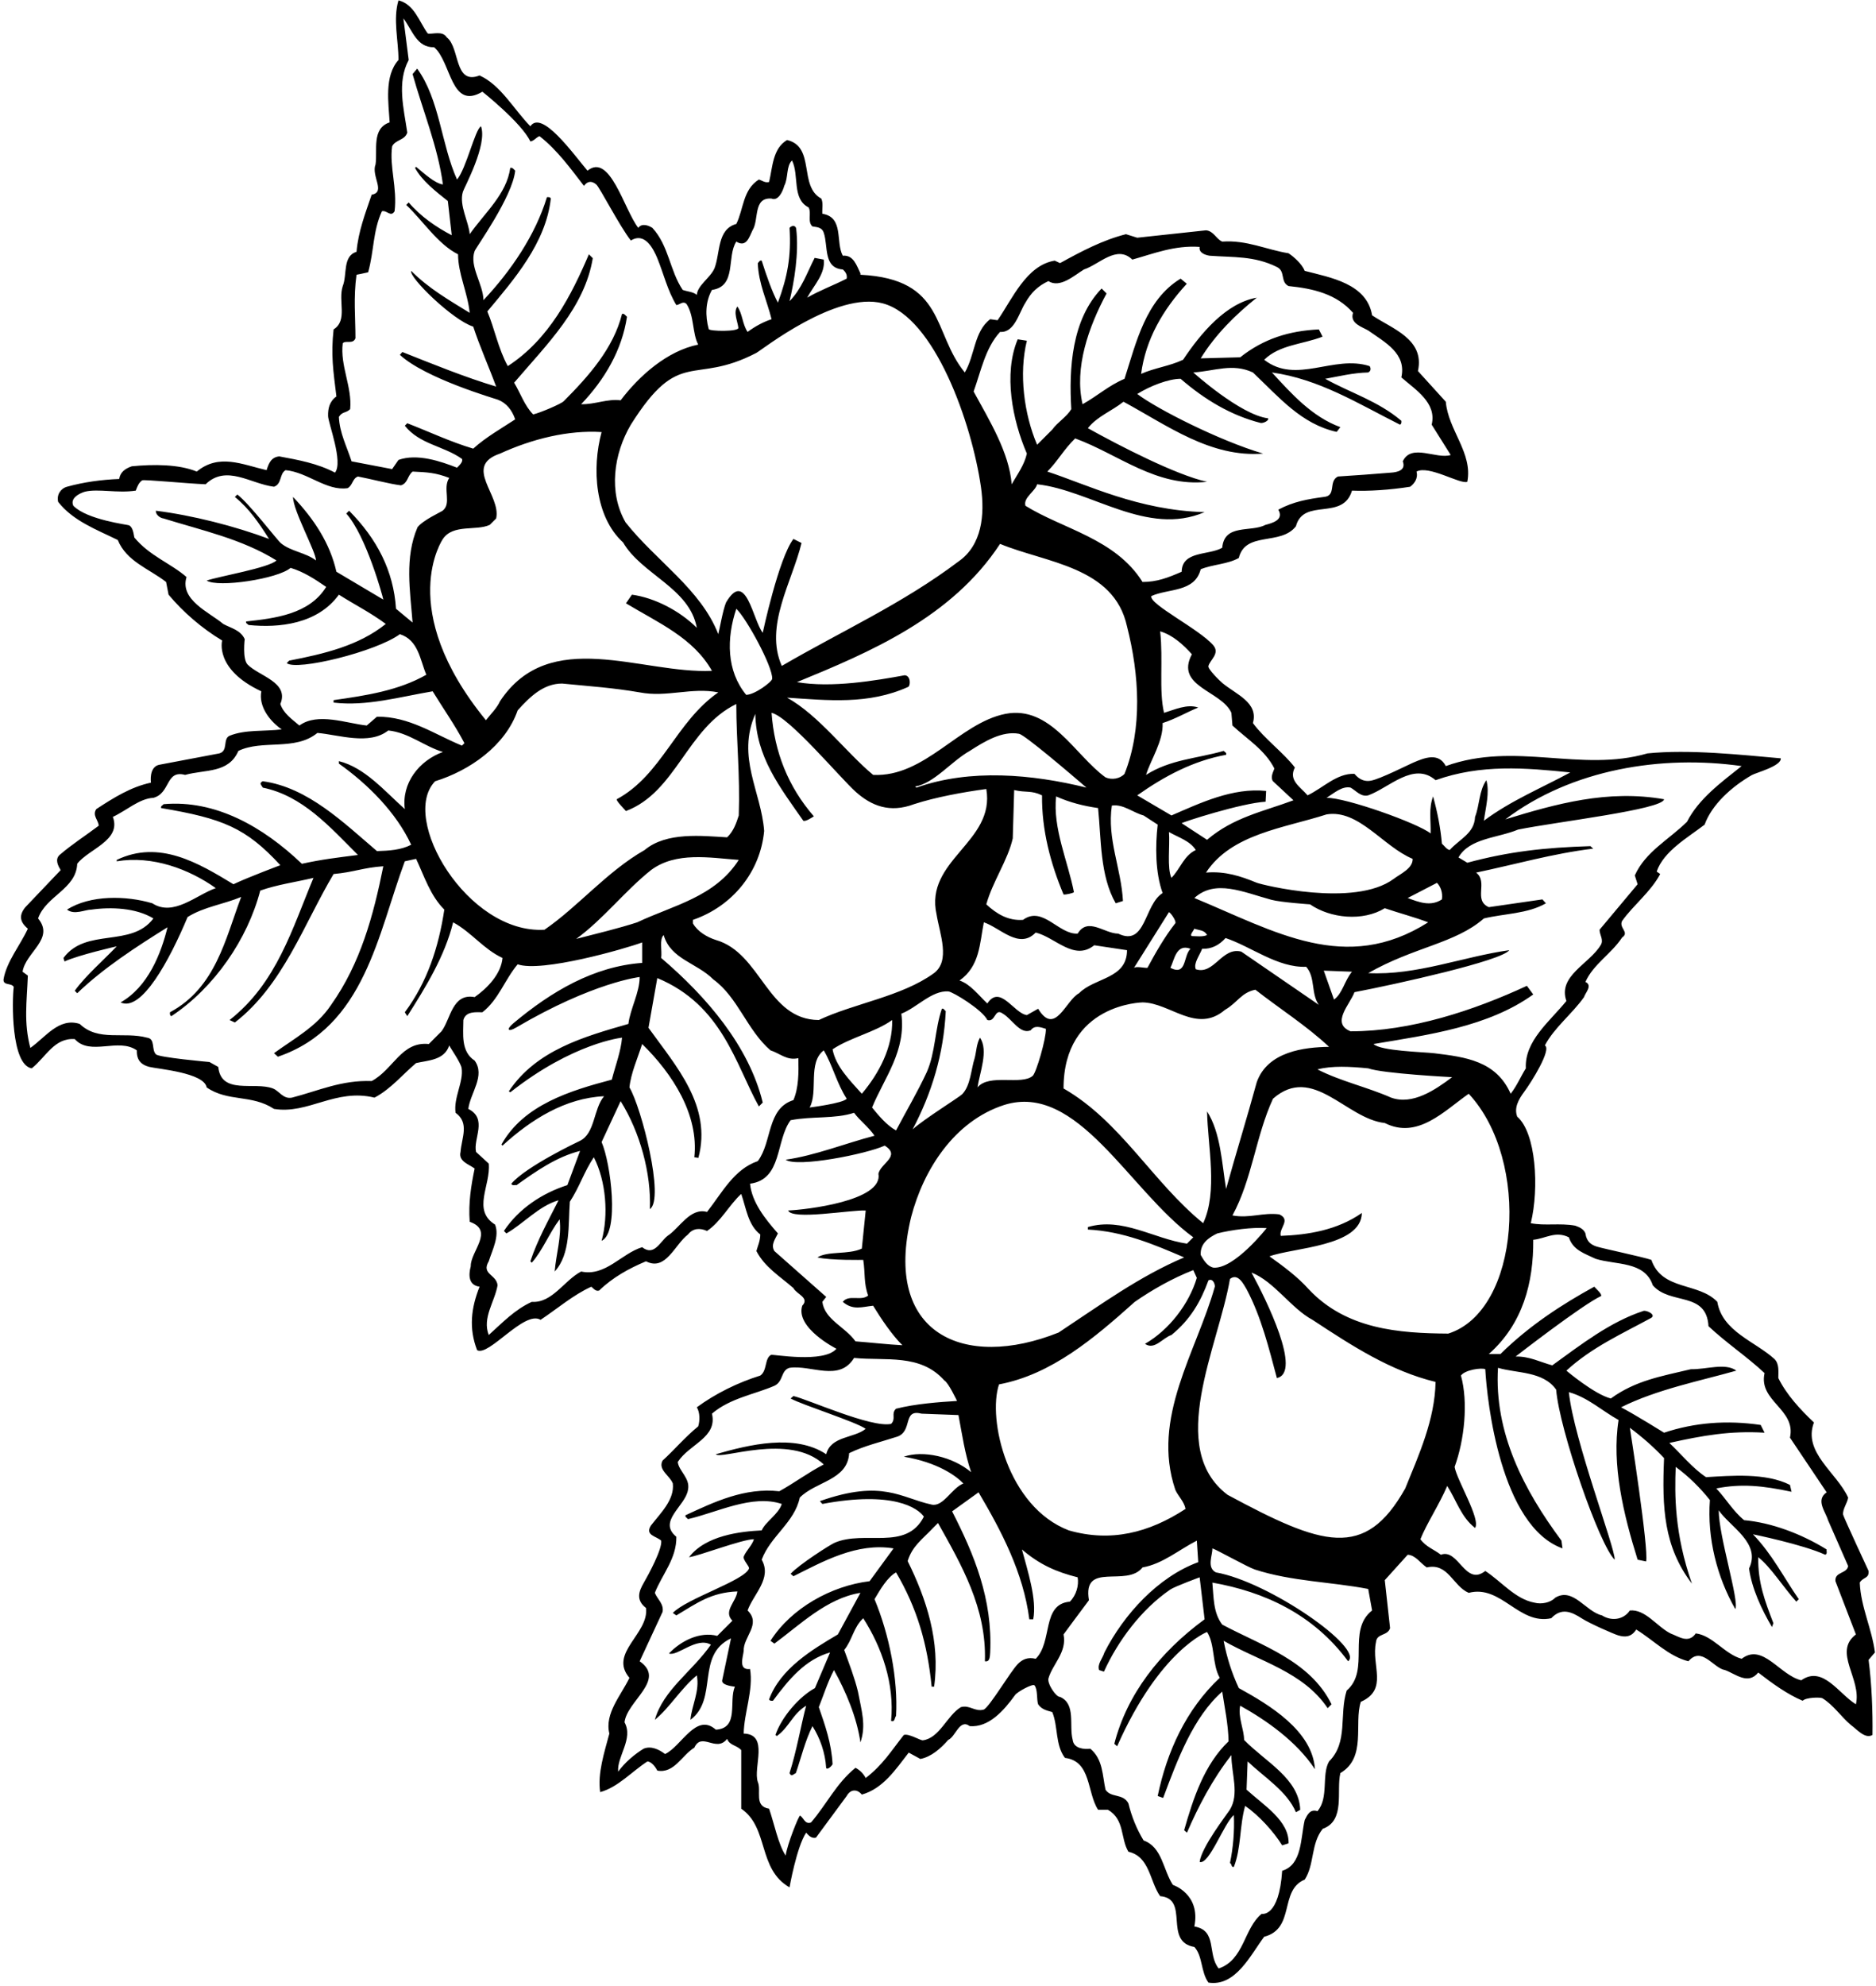 <?xml version="1.0" encoding="UTF-8"?>
<svg xmlns="http://www.w3.org/2000/svg" xmlns:xlink="http://www.w3.org/1999/xlink" width="532pt" height="563pt" viewBox="0 0 532 563" version="1.1">
<g id="surface1">
<path style=" stroke:none;fill-rule:nonzero;fill:rgb(0%,0%,0%);fill-opacity:1;" d="M 531.699 468.5 C 530.801 461.602 527.699 455.699 527.398 448.699 C 528.301 447.102 530.102 447.602 529.898 445.398 C 529.898 445.398 522.715 429.945 522.664 429.41 C 522.523 427.805 523.875 426.176 524.102 424.602 C 520.898 417.5 511.199 411.801 514.398 403.301 C 510.5 399.602 506.602 395.398 504.301 390.699 C 504.301 388.801 504.602 386.699 503.199 385.301 C 497.699 380.301 488.398 377.5 487 369.102 C 481.699 363.5 471.301 366 468.301 357.199 C 465.602 356.301 455.137 354.121 452.883 353.453 C 451.211 352.957 449.898 351.996 449.602 349.699 C 449.102 348.398 447.801 347.898 446.699 347.5 C 442.301 346.699 438.102 347.602 434.102 346.801 C 436.551 336.781 435.551 321.117 430.258 316.602 C 429.328 314.156 430.547 311.812 432.277 309.496 C 434.203 306.926 440.102 297.5 438.102 296.398 C 440.699 291.398 445.898 287.398 449.199 282.699 C 449.602 281.398 451.699 279.398 449.602 278.398 C 451.801 273.398 456.898 270.5 460 265.801 C 462.199 264.301 459 263.102 460 261.102 C 463.301 256.5 468.102 252.898 470.801 247.801 L 469.801 247.102 C 471.801 241.301 478.602 237.5 483.398 233.801 C 485.465 228.098 491.016 223.078 496.773 219.758 C 497.984 219.062 505.199 217.199 505 215 C 493.602 214 479.102 212.398 467.199 213.602 C 448.199 219.102 429.699 210.102 410 217.199 C 407.961 213.254 404.02 214.816 400.703 216.25 C 399.145 216.922 391.457 220.828 388.809 221.328 C 387.219 221.629 385.637 221.238 384.102 219.398 C 379.102 219.199 375.199 223.398 370.801 225.5 C 368.801 223.102 365.301 221.301 367.199 217.602 C 364.102 213.5 358.5 209.398 355.301 205 C 356.926 199.223 350.68 196.957 346.73 193.727 C 345.824 192.984 342.484 189.668 342.68 188.855 C 343.094 187.117 346.004 185.312 344.102 183 C 340.199 178.398 325.801 171.301 326.5 169 C 331.301 166.801 338.801 168 340.5 161.398 C 343.898 160 348.102 160 351.301 158.199 C 353.199 150.5 363.199 154.801 367.5 149.199 C 369.699 141 380.801 147.801 383.398 139.102 C 388.199 139.301 394.199 138.898 399.898 138 C 401.102 137.102 402.199 135.602 401.699 133.699 C 405.199 131.801 414.102 137.398 416.102 136.602 C 417.699 128.398 410.699 122 410 113.898 L 402.102 105.199 C 404.102 96.102 394.699 93.199 389.102 89.398 C 387.602 80.398 377.301 78.699 370 76.801 C 369.199 74.801 366.898 72.801 365.398 71.801 C 359.102 70.801 353.602 68 346.602 68.5 C 344.898 67.801 344.199 65.5 342 65.301 L 322.5 67.398 L 319.301 66.398 C 312.602 68.102 306.602 71.301 300.602 74.602 L 299.102 73.898 C 291.102 75.199 287.102 84.699 282.898 90.801 L 280.801 90.5 C 276.199 94 276.5 100.699 273.602 105.602 C 264.34 94.355 268.238 79.102 244 77.898 L 244 77.5 C 243 75.5 242.102 72.199 239 72.5 C 236.898 68.602 239.398 61.602 233.199 60.602 C 233.102 59.199 233.5 57.5 232.898 56.301 C 226.398 52.801 231.301 41.602 223.199 39.699 C 219.102 42.102 219.102 47.398 218.102 51.602 C 216.898 51.898 216.199 51.199 215.199 50.898 C 210.602 53.801 210.898 59.301 208.801 63.5 C 203.301 65 204.301 71.699 202.602 76.102 C 201.398 78.801 197.801 80.898 197.602 83.602 C 196.5 82.699 195 82.699 193.602 82.199 C 189.898 76.699 189.699 69.699 185 64.602 C 183.898 63.898 182 63.199 181 64.602 C 176.969 59.387 172.965 43.191 166.602 48.398 C 162.387 43.391 153.613 31.074 150.398 35.801 C 145.699 31 142 24.102 136 21.398 C 128.699 24.199 130.5 13.5 126.699 10.602 C 125.5 8.602 122.602 9.801 121.301 9.5 C 118.898 6.199 117.5 1.199 113 0.102 C 111.398 5.5 113 11.398 113 17 C 108.898 21.602 110.199 29.301 110.5 34.699 C 105.301 36.398 107.102 42.699 106.5 46.602 C 105.199 49.898 109.5 54.5 105.398 55.199 C 103.602 60.5 101.602 65.602 101.102 71.398 C 97.102 72.602 98.5 77.898 97.199 81.102 C 95.801 85.398 98.699 90.801 94.602 93.398 C 93.801 100.699 94.5 105 95.398 112.398 C 93.426 113.82 92.988 115.801 93.039 117.945 C 93.09 120.035 97.398 131 95 134 C 90.102 131.398 84.602 130.398 79.199 129.398 C 76.898 129.602 76.199 131.398 75.602 133.301 C 68.699 131.699 62.102 128.5 55.801 133.699 C 50.699 131.602 43.5 131.602 37.398 132.199 C 35.602 132.801 34.102 133.801 33.801 135.801 C 28.699 136 23.699 136.699 19 138 C 17.199 138.5 16 140.301 16.5 142.301 C 20.699 147.699 27.5 150.199 33.398 153.102 C 35.898 159.199 42.199 161.199 47.102 165 L 47.801 168.602 C 52 173.602 57.199 178.102 63 181.602 C 63 181.602 60.73 189.742 74.102 196 C 73.301 200.199 76.398 204.398 79.898 206.801 C 75 207.398 69.5 206.801 65.102 208.602 C 63.102 209.5 64.801 212.898 62.199 213.602 L 45.301 216.801 C 42.801 217.199 42.602 220.199 42.801 221.898 C 37.102 223.102 32.199 226.199 27.301 229.398 C 26.102 231.199 27.898 232.5 28 234.102 C 24.301 236.898 20.5 239.301 16.898 242.398 C 15.5 243.699 16.5 245.5 17.199 246.699 L 7.199 257.199 C 5.398 259.398 5.5 261.301 7.898 263.301 C 5.801 267.898 1.801 272.699 1 277.699 C 0.898 279.5 3.199 278.602 3.898 279.801 C 3.398 283.699 3.102 301.898 9 302.898 C 13.102 299.602 15.398 294.199 21.199 294.602 C 25.602 299.5 33.602 294.102 38.801 297.801 C 38.707 300.805 40.285 301.957 42.332 302.48 C 44.645 303.07 57.898 304.102 58.602 308.301 C 64.699 312.5 71.301 310.199 77.699 314.398 C 87.398 316 95.102 308.5 106.199 311.199 C 110.801 308.801 114.301 304.5 118 301.398 C 121.5 300.602 126 300.602 127.398 296.398 C 127.699 297.102 130.652 301.27 130.898 302.781 C 131.539 306.684 128.551 311.246 129.199 315.5 C 133.199 318.398 130.898 322.602 130.602 326.602 C 129.898 329.301 133.199 330.199 134.602 331.301 C 133.602 336.102 132.801 341 133.199 346.398 C 140.301 348.898 133.398 354.801 133.5 359 C 132.801 361.602 132.898 364.398 136 364.801 C 133.602 370.801 132.898 376.602 135.301 382.801 C 138.602 384.699 148.699 371.398 153.301 374.199 C 158.102 371 162.602 367.102 167.699 364.801 C 168.301 365.301 168.898 366.199 169.898 365.898 C 173.699 362.199 178.398 359.602 183.199 357.602 C 188.801 360.5 191.301 352.898 195.102 350 C 196.5 348.199 198.5 348.102 200.5 349 C 204.398 346.398 206.801 341.602 210.199 338.5 C 211.602 342.5 212.102 347.301 215.602 350 C 215.602 351.801 214.898 353.199 214.5 354.699 C 216.898 359.301 221.102 361.801 225 365.199 C 225.801 366.898 229.699 367.898 227.5 370.199 C 225.5 376.5 237.199 382.398 237.199 382.398 C 233.602 386.602 219.098 383.883 218.637 384.137 C 216.781 385.16 217.602 388.641 215.602 390 C 209.199 392 202.898 395.102 197.602 399 C 198.5 400.398 198.5 402.801 198 404.398 C 194.199 407.5 191.301 411 187.898 414.102 C 186.5 416.699 190 418.398 190.801 420.602 C 191.301 425.199 187.398 428.898 184.602 432.5 C 182.801 435.301 186.102 435.5 187.5 436.801 C 187.898 439.102 183.77 446.695 182.574 448.73 C 181.121 451.215 180.289 453.648 183.199 455.898 C 184.102 463.199 172.5 468.699 178.5 475.699 C 176.102 480.699 171.398 485.801 172.801 491.5 C 171.398 496.801 169.398 502.801 170.199 508.102 C 175.301 506.699 179.102 502.301 183.602 499.398 C 184.801 499.5 185.898 501 186.398 502 C 191.199 502.898 193.398 497.602 196.898 495.5 C 199 490.898 203.102 497 206.199 493 C 206.898 494.898 209 494.801 210.199 496.199 L 210.199 512.801 C 218.102 518.199 214.801 529.898 223.898 535.102 C 223.898 535.102 225.898 523.699 228.602 519.602 C 229.398 520.5 230.199 521.301 231.398 521 L 240.102 509.199 C 241.199 507.199 243.102 507.199 244.398 508.801 C 250.398 507.102 253.898 501.801 257.699 496.898 L 261 498.699 C 264.102 498.102 266.801 495.699 268.898 493.301 C 271 492.398 272.102 487.199 275 489.398 C 280.379 489.812 284.594 485.094 287.871 480.562 C 288.555 479.617 292.879 477.289 293.344 477.82 C 294.328 478.949 293.926 481.906 294.398 483.199 C 295.398 484.699 297 485 298.398 485.398 C 300.102 489.5 299.199 494.699 302 498.398 C 309.5 499.301 308.199 508.199 311.398 513.102 L 314.199 513.102 C 319 515.898 317.699 521.199 320 525 C 326.102 526.398 326 533.398 329 537.602 C 337.5 538.301 329.801 550.5 338.699 552 C 341.102 554.602 340.5 559.102 342.699 562.102 C 350.398 563.301 354.602 554.301 358.5 549.102 C 367.398 546.801 362.699 535.898 370 532.898 C 372.801 528.602 371.699 522.699 375.102 518.5 C 381.602 516.199 378.898 507.699 380.102 502.699 C 387.602 498.301 383.898 488.699 385.898 482.5 C 393.801 479 388.801 472.199 390.199 465.602 C 390.398 463 393.5 463.898 394.199 461.602 L 392.699 448 L 399.199 440.801 C 401.398 440.898 402.801 443.199 404.602 444.398 C 410.699 443 412 449.699 416.5 451.602 C 425.699 449.199 430.699 460.801 439.898 458.801 C 442.848 455.684 445.699 457 448.602 458.871 C 450.816 460.301 457.664 463.293 458.871 463.652 C 460.73 464.207 462.605 464.242 464 462 C 468.898 465 473.199 469.602 478.801 471 C 482.602 466.602 485.898 473 489.199 473.5 C 492.199 474.602 495.699 477.801 498.602 474.199 C 502.602 477.301 506.898 480.398 511.199 482.199 C 512.199 481.199 516.254 481.164 516.797 481.488 C 519.852 483.312 522.254 486.879 524.801 489 C 526.699 490.398 528.898 493.102 531 491.898 C 531.102 485.5 530.801 477.5 529.898 470.602 Z M 493.898 217.199 C 488.102 221.801 481.699 226.5 478.398 233 C 473.199 238.102 466.602 241.5 463.602 248.199 L 464.398 250.699 L 453.602 263.602 C 453.602 265.102 454.898 266.5 453.898 268 C 450.699 273.301 441.699 276.699 444.199 283.801 C 439.5 289.602 432.301 295.102 432.699 302.898 C 431.199 305.301 430.199 307.801 428.398 310.102 C 424.273 300.738 415.477 299.691 406.809 298.625 C 403.719 298.246 391.5 298 389.5 296 C 405 293.398 422 291.148 434.801 281.949 L 433 279.5 C 417.898 286.5 400.102 292.398 383 292.398 C 377.301 290.102 382.898 284.699 384.102 281.301 C 396.102 279 425.898 272.398 428 269.398 C 415 271.199 401.699 276.602 388 275.898 C 401.051 268.449 412.699 267.5 420.801 260.398 C 426.602 259 433.199 259.102 438.398 256.102 L 437.398 255 L 422.199 257.199 C 417.699 255.199 422.102 250.102 418.602 247.398 C 429.602 245.102 440.301 242 451.801 240.602 L 451 239.898 C 438.102 240.301 428 241.398 416.102 244.602 L 413.602 243.102 C 416.699 237.602 424.801 237.602 430.5 235.199 C 441.398 233 471.602 229.5 471.898 226.602 C 455.898 223.801 441.301 227.898 426.898 232.301 C 445.801 218 471.301 214 493.898 217.199 Z M 363.199 350.398 C 362.602 348.199 366.199 345.898 362.801 344.301 C 358.102 343.699 354.398 345.5 349.5 344.602 C 355.102 334.301 356.102 322.102 361 311.5 C 372.301 301.602 381.699 317.199 392.699 318.398 C 402 323.102 409.5 315 416.5 310.102 C 434.121 328.98 431.113 371.652 410.699 378.102 C 396.699 378 381.801 376.898 371.102 365.5 C 368.102 362.102 363.801 358.898 360 356.199 C 366.699 353.699 386.051 353.449 386.199 343.898 C 379.199 348.801 370.898 350.102 363.199 350.398 Z M 333.301 422.398 C 334.102 424.199 335.801 425.699 336.199 427.801 C 325.801 434.602 315 437.301 303.102 433.898 C 285.688 427.238 280.012 402.363 283.301 392.5 C 298.199 389.699 310.301 379.398 321.801 369.102 C 326.699 365.699 332.5 362.398 338.398 360.102 L 339.398 362.301 C 337.199 369.699 331.5 377.102 324.699 381 C 327.398 382.898 329.699 379.301 332.199 378.5 C 337.602 374.102 340.5 369 342.699 363 C 344.102 362.301 344.602 364.398 344.5 364.801 C 339.301 383.301 326.398 402 333.301 422.398 Z M 141.801 128.602 C 151 124.398 161.199 121.898 170.602 122.5 C 167.801 132.801 168.699 146.5 176.699 153.801 C 182 162.898 195.551 166.699 197.602 178 C 192.898 173.301 185.801 169.5 179.199 168.602 L 177.512 171.051 C 186.613 176.551 196.602 180.801 201.898 190.199 C 181.898 191.102 155.898 177.5 141.801 198.801 C 140.898 200.801 139.199 202.398 137.801 204.199 C 111.922 172.539 125.602 152.801 125.602 152.801 C 128.5 148.5 135.102 150.602 138.898 148.801 L 140.699 147 C 142.199 140.398 131.199 132.199 141.801 128.602 Z M 146.801 201.398 C 150.398 197.398 154.199 193.801 159.398 193.801 C 167.602 194.602 173.801 195 181.398 196.301 C 189.102 197.801 196.102 194.801 203.699 196.301 C 191.602 204.699 187.699 219.699 174.898 226.602 C 174.699 227.102 177.301 229.648 177.5 229.949 C 191.801 224.551 194.801 206.398 208.801 199.602 C 208.801 210.301 209.898 219.5 209.5 231.199 C 208.801 233.398 208 235.699 206.199 237.398 C 199.102 237 189 235.801 182.801 241 C 172.102 247.102 163.898 257.102 154.398 263.602 C 132.555 264.887 113.215 231.949 123.398 221.5 C 133.102 218.5 143.301 211.5 146.801 201.398 Z M 208.801 172.602 C 211.602 175.199 219.156 188.969 218.98 192.445 C 218.938 193.301 214 197 211.602 197 C 206 190.199 206 181 208.801 172.602 Z M 184.602 246.699 C 191.699 241.398 201.301 243.199 209.5 243.801 C 202.699 254.398 190.801 256.699 180.699 261.5 C 175.5 263.199 168.801 264.801 163.398 266.199 C 171.102 260.602 177.301 252.5 184.602 246.699 Z M 196.5 260.801 C 207.602 257 215.602 247.301 216.699 235.602 C 215.898 224.5 208.801 214.699 214.199 202.398 C 214.398 214.602 221.102 223.102 227.801 232.699 C 228.5 233 230.301 231.75 230.801 231.449 C 223.5 223.051 219.602 213.199 218.801 202.102 C 223.801 203.199 238.398 220.727 242.75 224.574 C 247.102 228.426 252.301 230.602 259.199 228 C 265.398 226 273 224.602 279.699 223.699 C 282.301 238.801 262.102 243.801 265.602 259.301 C 266.5 264.801 269.602 272.449 264.801 275.949 C 255.699 282.551 242.102 284.5 232.199 289.199 C 217.5 289.102 215.898 270.199 203 266.5 C 200.5 265.699 197.801 264.102 196.5 261.801 Z M 256.551 191.449 C 248.352 192.949 235.801 195.102 226 193.398 C 246.699 184.898 269.898 175.102 283.602 154.199 C 296.602 159.602 315.898 160.602 319.602 177.602 C 323.102 191.301 324 206.602 318.898 219.398 C 317.602 220.801 315.301 221.199 313.5 220.398 C 304.801 214.102 297.898 199.898 285.102 202.398 C 272 205 262.301 220.398 247.602 219.699 C 239.801 213.199 232.199 202.801 223.199 197.801 C 234.734 198.555 246.27 199.848 257.551 194.746 C 258.199 194.453 258.352 191.551 256.551 191.449 Z M 329.699 253.199 C 324.398 256.5 325 268.5 317.102 264.699 C 313.199 264.699 308.5 259.898 305.602 264.699 C 300.199 265 295.699 256.699 290.102 260.801 C 285.898 261.102 282.602 259.102 279.699 256.398 C 281.5 249.898 285.801 243.898 287.199 237.699 L 287.602 224 C 291 224.801 292.398 224 295.5 225.5 C 295.398 235.301 297.898 244.801 301.602 253.602 C 302.199 253.699 304.25 253.25 304.551 252.949 C 302.852 244.25 298.5 234.801 299.5 225.801 C 303.301 227.5 307.199 228.5 311.398 229.102 C 312.301 237.898 311.898 248.301 316.398 256.102 L 318.449 255.449 C 317.949 246.148 313.898 237.898 315.301 228.398 C 318.5 227.898 321.301 230.398 324.301 231.199 L 328.301 233.801 C 327.602 239.801 327.602 247.398 329.699 253.199 Z M 331.5 235.898 C 334.102 237.398 337.5 238.398 339.102 241 C 335.699 242.602 334.801 246.199 332.199 248.898 C 330.898 246.102 331.801 239.801 331.5 235.898 Z M 405 261.5 C 381.566 276.348 361.602 264.086 338.699 254.602 C 344.625 249.199 352.465 252.91 360.523 255.105 C 363.215 255.836 371.5 256.398 371.5 256.398 C 377.301 260.398 386.5 261.301 392.699 257.5 C 396.801 258.898 401.398 260.102 405 261.5 Z M 399.199 254.602 L 407.5 250.301 C 408.5 251.301 409.199 253.102 408.898 255 C 405.699 257.102 402.398 255.801 399.199 254.602 Z M 341.199 346.801 C 326.898 335.199 317.801 317.898 301.602 308.602 C 301.602 284.547 324 284.199 324 284.199 C 331.898 284.301 339.301 293.199 347.398 286.301 C 350.898 284.301 352 281.398 356 280.602 C 362.898 286 370.5 290.801 376.898 296.801 C 369.898 296.898 359.5 298.102 356.398 306.801 C 353.5 317.398 350.602 326.602 347.699 337.102 C 346.5 329.898 346.199 321.199 342.301 315.102 C 342.5 325 345.398 337.801 341.199 346.801 Z M 294.398 286 L 291.199 287.801 C 287.5 287.301 283.602 279 280 284.5 C 277.602 282.301 275.199 279 272.102 278 C 277.898 273.898 277.801 267.5 279 261.5 C 283.602 263 289 269.301 293.699 264.398 C 299.199 265.699 304.602 272.602 310.301 268 L 319.602 269.398 C 319.602 277.602 310.398 277.102 306 281.602 C 302.199 283.602 299.199 293.898 294.398 286 Z M 331.898 274.398 C 333 272.301 333.5 267.398 337.602 269 C 335.5 271 336.602 276.801 331.898 274.398 Z M 338 265.398 C 337.301 265.102 338.398 264 338.699 263.301 C 340 263.801 341.5 263.602 342.301 265.102 C 341.102 265.699 339 265.398 338 265.398 Z M 347.551 265.949 C 354.949 268.449 362.301 274.398 370.398 274.102 C 373.102 277.102 371.699 281.699 374 284.898 L 352 269.801 C 346.5 268.398 344.301 276.5 339.102 274.801 C 338.398 273.102 340.199 270.898 340.898 269 C 343.602 269.102 345.75 267.949 347.551 265.949 Z M 388 302.898 C 392.199 304.398 411.801 305.398 411.801 305.398 C 407 309 400.602 313.398 394.5 311.199 C 387.699 308.199 380.301 306.602 373.602 303.199 C 377.699 302.102 383 302.398 388 302.898 Z M 378.301 283.398 L 375.398 275.199 L 383.398 275.5 C 381.301 278 380.699 281.699 378.301 283.398 Z M 331.5 258.602 C 332.199 259 333.66 261.289 333.297 261.754 C 330.246 265.641 327.547 270.379 325.398 274.398 C 324.602 274.5 322.148 273.852 321.551 274.449 Z M 259.898 223.301 L 259.5 223 C 264.898 222.102 269.699 215.898 275 212.898 C 279.199 210.199 284.188 207.16 288.992 208.047 C 290.594 208.344 303.102 219 308.102 223.301 C 292.699 219.5 275.102 217.898 259.898 223.301 Z M 233.602 297.801 C 236.102 302 237.301 307.199 240.102 311.5 C 239.199 312.801 229.602 314 229.602 314 C 232.102 309.5 229 301.301 233.602 297.801 Z M 236.102 297.5 C 241.199 294.102 248.102 292.699 253 289.199 C 253.199 296.898 249.301 304.301 244.398 310.102 C 241.102 306.398 237 302.398 236.102 297.5 Z M 255.602 287.398 C 259.93 285.746 264.254 280.754 268.926 281.086 C 270.188 281.176 278.602 286.301 280 289.199 C 282.398 289.898 282 285.602 284.398 287.398 C 287 288.898 289.301 293.398 292.301 292.102 C 293.398 290.602 295 291.199 296.602 291.699 C 296.699 294.398 293.871 304.145 292.852 305.027 C 289.664 307.789 280.531 304.285 277.199 308.301 C 277.801 304.199 280.398 297.801 277.898 294.199 C 276.898 296 276.898 298.102 276.398 300 C 275.352 303.227 275.258 307.742 272.871 310.223 C 272.074 311.051 262 317.301 258.801 320.199 C 264.199 310 267.602 298.898 268.199 286.699 C 267.801 286.398 267.602 285.801 267.102 286 C 265.102 291.699 265.301 298.398 262.801 304 C 260.199 309.602 257 315 254.102 320.5 C 251.5 319.102 249 316.102 247.301 314 C 250.801 305.5 257 298 255.602 287.398 Z M 258.398 345 C 261.898 331.602 270.602 317.898 284.699 313.301 C 305.57 306.672 320.164 337.496 338.398 350.801 L 336.602 352.602 C 327.102 351.199 318.301 345 308.5 347.898 L 308.5 348.602 C 318.5 349.102 327.199 352.801 335.801 356.5 C 323.102 361.898 312.301 369.801 300.199 377.801 C 273.348 388.539 250.285 378.191 258.398 345 Z M 344.102 359.398 C 342.301 359 341.301 357.199 340.5 355.801 C 340.301 352.602 342.699 350.898 345.199 349.699 C 349.199 348.699 355.102 347.898 359.199 348.199 C 359.199 348.199 350 359.898 344.102 359.398 Z M 383 223.301 C 384.602 224.199 385.898 226 388 225.5 C 393.898 223.398 400.898 215.801 407.102 221.199 C 420 216.602 432.602 217.699 445.301 219 C 437.398 223.301 428.398 227 420.801 232.699 C 421.301 229 422.5 224.602 421.5 221.199 C 419.398 224.199 419.602 228.301 418.301 231.602 C 418.102 236.301 414 237.801 411.102 241 C 410.199 240.801 409.602 239.801 408.898 239.199 C 408.5 234.602 407.602 230.199 406.398 225.801 C 405.102 229.301 405.801 232.398 405.699 236.301 C 402.102 233.398 381.602 226.102 376.199 226.199 C 378.398 224.801 380.602 222.801 383 223.301 Z M 376.199 230.898 C 385.301 229.398 392.199 240 400.602 243.5 C 400.699 246.199 397.199 247.699 395.199 249.199 C 384.102 257.398 357.793 250.855 356.371 250.27 C 351.832 248.402 347.41 246.941 342 247.398 C 349.199 236.398 364.102 234.801 376.199 230.898 Z M 329.699 205 C 333.199 203.898 336.602 201.898 339.801 200.602 C 336.699 199.5 333.102 201.199 330.102 202.102 C 328.602 195.801 329.898 187 329 179 C 332.5 180 335.602 182.801 338 185.5 C 333.102 194.699 346.398 195.801 349.199 202.102 L 349.5 205.699 C 353.699 209.602 358.699 212.602 361.398 217.898 C 361 219 360.199 220.398 361 221.5 L 366.801 226.898 C 358.199 230.102 349.801 231.699 342.301 238.102 L 335.102 233.398 C 335.301 233.102 352 227.699 358.898 227.301 L 359.051 224.25 C 349.551 223.25 340.301 227.699 332.199 231.199 L 322.5 225.5 C 330.301 220 338.398 215.699 347.699 214 C 347.898 213.398 347.301 213.199 347 212.898 C 339.301 215.102 331.898 215.301 325 219.699 C 326.301 215.398 329.898 210.199 329.699 205 Z M 283.602 94.102 C 287.699 94.398 288.898 88.801 290.801 85.801 C 292.398 83 294.301 81.102 297.301 79.699 C 300.602 81.801 304.602 78.102 307.398 76.398 C 311.699 75 316.699 69.301 321.102 73.602 C 327.199 71.898 333.102 69.5 340.199 70 C 339.898 71.699 341.801 72.301 343 72.5 C 349.602 73 355.699 72.5 362.102 75.699 C 364.602 76.898 363 79.898 365.398 81.102 C 372.301 81.801 379 83.301 383.699 88.699 C 382.699 91.699 386.301 92.699 388 93.699 C 392.801 97.102 398.898 100.199 397.398 107 C 401.398 110.5 407.5 114.199 406 120.398 L 411.398 129 C 407.398 130.301 400.199 125.602 397.801 130.801 C 398.801 133.398 396.102 133.898 394.5 134 C 389.5 134.398 384.398 134.801 379.398 135.102 C 376.602 136.5 379.102 140.602 375.398 140.898 C 370.898 141.5 366.801 142.199 362.5 144.5 C 364.199 147.398 360.801 148.301 358.898 148.801 C 354.699 151 347.199 148.398 346.602 155.301 C 342.801 157.5 335.199 156.102 335.102 162.102 C 331.199 163.801 328.102 165 324 165 C 316.301 152.699 301.398 150 290.801 143.398 C 290.102 141.102 293.602 139.301 294.102 137.301 C 309.398 139 325.301 152.199 341.602 145.199 C 322.801 144.699 308.145 137.328 297 133.699 C 300 130.699 301.602 127.5 304.898 124.301 C 317.199 128.801 327.898 138.199 342.301 136.602 C 333.551 134.699 317.301 126.301 308.5 121.398 C 311.199 118 315.199 116.602 318.602 113.898 C 331 120.602 343.301 129.801 358.199 128.602 C 345.801 124.949 328 115.898 322.5 111.699 C 326.199 109.398 331.398 107.398 334.801 107.398 C 341.621 113.297 349.035 117.754 357.434 119.902 C 358.148 120.086 359.898 119.301 359.602 118.602 C 351.699 117.602 338.398 105.602 338.398 105.602 C 344.5 105.199 349.5 102.898 355.301 105.602 C 362.699 112.602 369.051 120.25 379.051 122.449 L 380.102 121.102 C 372.102 118.199 366.199 111.602 360.699 105.602 C 374.102 107.5 384.898 114.301 397 120.398 C 397.5 120.199 397.398 119.602 397.398 119.301 C 390.801 113.699 383 111.398 375.801 107.398 C 379.699 106.699 383.699 105.699 388 105.602 C 388.801 105.199 388.801 104.398 388.398 103.801 C 378.199 100.5 367.602 109.102 358.5 102 C 362.898 97.699 369.449 97.648 375.051 95.449 L 374 93.398 C 365.602 93.801 358.398 96 351.699 101.301 L 340.5 101.602 C 344.699 94.801 350.398 89.199 356.398 84.398 C 347.699 85.898 340.5 94.5 335.5 102 C 331.699 103.801 327.398 104.301 323.602 106 C 324.898 96.102 329.852 87.75 336.551 80.449 L 334.801 79 C 324.898 85 322.199 97.102 318.898 107.398 C 314.398 109.301 311.301 112.199 307 114.602 C 304.602 104.301 308.699 92.699 313.801 83.199 L 312.398 81.801 C 303.898 90.602 303.102 104.5 303.801 116 C 302.5 118.199 299.898 119.699 298.398 121.801 L 294.102 126.102 C 290.398 117.398 288.898 106 291.199 96.602 L 288.602 96.199 C 284.5 106 287.102 119.102 291.199 128.602 C 290.5 131.801 288.5 134.5 286.898 137.301 C 286.199 128.398 280.699 119.398 276.102 111 C 278.199 105.199 279.398 98.699 283.602 94.102 Z M 250.352 86.012 C 265.031 89.93 275.605 119.988 278.195 138.18 C 279.293 145.91 278.48 154.574 271.801 159.199 C 255.898 171.199 238.5 179 221.699 188.801 C 216.699 177.5 224.602 165.051 227.301 153.949 L 225 152.801 C 220.801 158.301 216.301 179.398 216.301 179.398 C 213.5 175.898 211.551 161.199 205.898 170.801 C 205 172.898 204 178.699 203.699 179.801 C 198.699 167 186.102 159.102 177.398 148.102 C 172.5 139.602 174 128.699 178.898 120.398 C 192.844 98.254 196.43 109.457 214.477 100.059 C 216.039 99.246 237.094 82.473 250.352 86.012 Z M 201.898 82.199 C 209 81.199 206 72.801 208.801 68.5 C 211.699 70.301 212.5 67.102 213.398 65.301 C 215.301 62.301 213.5 55.898 218.801 56.301 C 220.699 57.102 222 54.199 222.398 52.699 C 223.602 50.398 222.898 47.102 224.602 45.5 C 226.699 49.699 224.5 56.398 229.301 58.801 C 230.199 60.398 228.898 62.898 230.398 64.199 C 231.602 64.398 233.102 64.398 233.602 66 C 234.898 69.699 233.398 76 239 76.398 C 239.801 77.102 240.301 77.898 240.102 79 C 236.398 80.898 232.5 82.301 228.898 84.398 C 230.801 80.898 234.102 77.602 233.602 73.602 L 231.016 73.117 C 228.816 77.418 227.398 81.801 223.898 85.398 C 225.215 79.887 226.602 71.773 225.789 64.871 C 225.672 63.887 224.602 63.801 223.898 64.602 C 224.398 72.801 223.301 78.5 220.602 85.801 C 219 82.898 217.301 78 216 73.898 C 215.398 73.699 215.199 74.398 214.898 74.602 C 215.102 80.398 217.5 85.199 218.801 90.5 C 216.398 91.301 214.199 92.5 212 94.102 C 210.5 91.898 210.602 89 209.102 86.898 C 207.914 88.523 209.148 91.008 209.387 92.938 C 209.527 94.094 201.156 93.945 200.98 93.301 C 199.965 89.578 200.023 85.523 201.898 82.199 Z M 99.301 116 C 99.898 109.699 96.398 103.699 97.199 97.301 C 98.102 96.398 100.102 97.699 100.801 95.898 C 100.801 90 100.199 84.398 101.102 77.898 C 101.102 77.898 103.699 77.398 104.398 77.199 C 106.102 71.102 105.699 65.602 108.301 59.898 C 109.699 59.5 110.801 61.699 111.898 59.898 C 112.699 53.301 110.398 47.199 111.199 41.5 C 112.102 39.602 114.801 39.801 115.5 37.602 C 114.5 30.699 112.5 23.398 115.898 17 L 114.398 5.199 C 117 8.699 118.199 13.5 123.102 13.398 C 128 17.5 127.801 31.398 136.801 26 C 136.801 26 147.898 34.801 150.398 40.102 C 151.398 40 152.102 38.898 153 38.602 C 158.102 42.602 161.801 47.801 165.602 52.699 C 166.777 51.094 168.047 51.41 169.117 52.328 C 170.051 53.121 175.699 64.102 178.898 68.199 C 182.898 65.699 185.301 70.602 186.398 73.199 C 188.199 77.602 189.301 82.398 191.801 86.5 C 192.801 86.398 193.699 85.199 194.699 86.199 C 196.898 89.602 196.301 94.5 198 97.699 C 189.199 99.5 181.301 106.5 176 113.5 C 172.301 113 168.699 114.699 164.801 114.602 C 171.5 107.602 176.398 99.199 177.801 89.801 C 177.301 89.398 177 88.801 176.398 89 C 173.961 98.762 166.941 106.645 159.855 113.758 C 159.102 114.512 153.301 117 151.199 117.5 C 148.801 115.102 147.602 111.5 145.801 108.5 C 155.199 97.5 165.801 87.199 168.102 73.199 L 167 72.102 C 162 83.801 155.699 96.199 144 103.801 C 141.301 98.898 140.199 93 138.199 88.301 C 145.801 79.199 154.801 68.898 156.199 56.301 C 156 55.801 155.5 55.898 155.102 55.898 C 151.801 66.699 144.898 76.801 137.102 85.102 C 137.02 80.512 133.051 75.535 134.586 71.211 C 134.953 70.164 145.301 55.898 146.102 48.398 C 145.699 48 145.301 47.398 144.699 47.602 C 143.699 55 137.5 60.301 133.199 66.398 C 132.977 62.977 130.094 58.164 131.273 54.363 C 131.68 53.059 138.301 41 136.398 35.801 C 134.699 36.699 132.199 47.898 129.602 50.898 C 125.102 40.898 124.699 28.25 118.301 19.449 L 117 21 C 119.898 31.398 124.199 41.699 125.602 52.301 C 123.301 52 120.199 49.102 118 47.301 L 117.699 47.602 C 119.602 51.199 123.602 54.301 127 57 L 128.102 66.699 C 123.699 64.398 119.301 61.398 115.898 57.398 L 115.199 58.102 C 119.699 62.301 124.199 69.301 129.898 72.102 C 129.898 77.602 132.602 82.898 133.199 88.699 C 127.199 85 121.602 81.801 116.602 76.801 C 115.898 78.602 128.398 90.801 134.199 92.602 C 136.102 98.398 138.602 103.898 140.699 109.602 C 132 107 122.898 103.301 114.102 99.801 L 113.398 100.602 C 120.602 107.301 140.457 113.035 141.246 113.344 C 143.625 114.27 145.199 116.273 146.102 118.898 C 142.301 121.398 137.699 124 134.199 127.199 C 127.801 125.301 121.699 122.398 115.5 120 L 114.801 120.699 C 119 126 125.801 126.398 131 130.102 C 131.398 130.898 130.301 131.898 129.602 132.602 C 125 130.801 118.301 128.5 113 130.398 L 111.199 133 L 99.699 130.801 C 98.398 126.699 96.301 122.801 96.102 118.199 C 97.102 116.602 98.102 117.199 99.301 116 Z M 79.5 199.602 C 82.102 193.398 73.398 191.699 70.199 188.398 C 68.699 186.801 69.398 181.199 69.398 181.199 C 68.199 178.602 65.5 178.102 63.301 176.898 C 59.398 173.602 50.898 170.102 52.898 163.602 C 48.398 159.699 42.398 157.602 38.102 152.398 C 37.875 151.281 37.707 149.555 36.645 148.953 C 36.281 148.746 24.699 147.398 20.801 143.398 C 19.801 141.301 22.398 139.898 24.102 139.398 C 27.898 138.5 33.301 139.898 38.5 139.102 C 38.906 138.016 39.359 136.797 40.32 136.184 C 40.781 135.891 53.199 137.102 58.301 137.301 C 64.199 131.602 71.102 137.199 77.699 138 C 80 137.199 79.199 134.301 81 133.301 C 87.301 133.898 92.602 139.301 98.602 138.398 C 100.102 137.5 99.898 135.699 101.5 135.102 C 105.199 135.801 110.398 137.199 113.699 137.602 C 115.699 137 115.5 134.898 117 133.699 C 121.199 133.898 123.5 134 127.398 135.5 C 125.398 138.457 128.238 142.773 125.465 144.836 C 125.047 145.145 119.898 147.5 118.398 149.5 C 114.699 158.102 116.301 167.5 117 176.5 L 112.301 172.602 C 111.602 161.801 106.898 152.801 99 144.801 L 98.199 145.602 C 103.898 152 108.602 169.301 108.699 170 L 95.398 162.102 C 93.602 154.102 89.102 147.199 83.102 140.898 C 83.102 144.801 89.602 156.398 89.602 158.898 C 86.762 156.684 82.336 156.289 79.652 153.996 C 78.461 152.98 70.801 142.898 67.301 140.199 L 66.602 140.898 C 70.699 144.199 73.5 148.398 76.301 152.801 C 66.699 149.199 54.602 146.102 44.199 144.801 C 44.102 145.898 45.398 146.898 46.398 147 C 57.301 150.398 68.602 152.801 78.398 158.898 C 76.301 161 62.102 163.398 58.602 164.602 C 61.801 166.699 78.898 164.102 82.398 161 C 86.102 162.102 89.301 164.199 92.5 166.398 C 87.699 174.199 77.898 175.301 69.801 176.199 C 69.602 176.699 70.199 176.898 70.5 177.199 C 79.199 178.102 90.102 176.898 96.102 168.602 C 100.5 171.398 105.102 173.699 109.398 176.898 C 101.699 183.102 91.801 185.398 82 187.301 L 81.301 188 C 84 190.301 106.602 184.801 113.398 179.801 C 118.699 181.5 119.102 187.102 120.898 191.301 C 113 195.801 103.801 197.199 94.602 198.5 L 94.602 199.199 C 104 200.301 113.199 197.602 122.699 196 C 125.5 200.602 129.102 205.699 131.699 210.699 L 131 211.398 C 123.199 208.199 116.102 203.102 106.898 203.199 L 104 205.699 C 98.301 205.102 90.102 201.898 84.898 205.699 C 82.801 203.898 80.398 202.301 79.5 199.602 Z M 125.199 292.398 L 121.602 296 C 113.801 295.199 111.602 303.199 105.398 306.5 C 96.801 306.199 90.5 309.199 82.801 311.199 C 80.301 311.699 79.199 309.301 77.398 308.602 C 72.199 306.602 62.699 310.5 61.898 302.5 L 59.398 301.102 C 59.398 301.102 44.801 299.801 44.199 298.898 C 42.898 297.602 44.102 294.5 41.699 294.199 C 35.102 292.398 27.898 295.398 22.602 290.301 C 16.699 288.398 12.898 294.102 8.602 297.102 C 6.699 289.898 7.602 284.102 7.898 276.602 L 6.398 275.5 C 7.301 269.898 15.602 266.199 10.801 260.398 C 13 254 21.602 252.102 21.898 244.898 C 25.102 240.699 34.5 238.301 32 231.602 C 35.898 229.801 39.5 226.398 43.5 226.199 C 48.398 224.898 46.898 218.199 52.5 219.699 C 58.301 218.102 64.801 219.301 67.602 212.898 C 74.398 209.602 83.699 213 90 207.801 C 96 208.301 104.699 211.398 110.102 207.102 C 115.898 207.699 120.301 211.602 125.602 213.199 C 118.82 215.664 113.836 222.059 114.801 229.398 C 108.898 224.102 103.398 217.602 96.102 215.801 L 96.102 216.5 C 104.301 222.301 112.398 230.398 116.602 239.5 C 113.699 241 110.398 241.199 106.898 241.301 C 97.602 233.398 87.301 223.199 74.5 221.5 C 73.301 222.102 74.199 222.602 74.5 223.301 C 85.801 225.602 93.5 234.398 101.5 242.398 C 95.301 243.199 91.602 243.602 85.602 244.898 C 74.602 234.398 61.102 226.699 46.398 228 C 46.102 228.398 45.5 228.5 45.699 229.102 C 63.184 232.055 69.727 234.688 79.5 245.301 C 79.5 245.301 70.398 248.699 66.199 250.699 C 56.301 244.699 45.199 238 33.102 243.801 L 33.102 244.199 C 43.199 242.5 53.602 246.398 61.199 251.801 C 55.699 253.699 49.199 260 43.199 256.102 C 35.801 253.898 25.602 253.699 19 257.898 C 21.102 259.5 24.102 257.898 25.898 257.898 C 31.5 257.102 38.602 257.398 43.5 260.398 C 37.199 268.801 24.398 262.898 18 271.602 L 18.301 272.602 C 22.102 270.801 33.102 268.301 33.102 268.301 C 29.602 272 24.199 276.699 21.199 280.898 L 21.898 281.602 C 29.398 274.398 38.699 268.398 47.5 262.898 C 45.699 270.301 42 279.801 34.199 284.199 C 40.109 287.016 48.066 272.254 53.199 260 C 57.801 257.102 63.398 256.398 68.398 254.301 C 63.898 266.199 61.199 280 48.199 287 C 48.199 287.398 48.102 287.898 48.602 288.102 C 60.801 280 70.199 266.301 73.801 252.5 C 78.602 250.801 83.801 250.102 88.898 248.898 C 82.898 263.199 78.5 278.699 65.102 289.199 L 66.602 289.898 C 80.301 279.301 86.199 261.898 94.602 247.801 C 100.301 247.301 102.898 246 108.699 245.602 C 105.898 259.602 102.199 273.199 93.898 284.898 C 89.801 291.102 83.301 294.5 77.699 298.602 L 78.801 299.602 C 103.5 291.199 107.199 264.5 114.801 244.199 L 118 243.5 C 120.301 248.398 122 253.898 126 257.898 C 124.398 268.5 121.199 278.398 114.801 287 L 115.5 288.102 C 120.699 279.898 126.102 271.199 128.5 261.5 C 133.699 264.301 137.102 269.102 142.5 271.602 C 142.102 276.102 138.301 280.102 134.602 282.699 C 128.199 281.5 127.801 289 125.199 292.398 Z M 200.5 343.602 C 195.699 342.301 192.699 348.199 189.301 350.398 C 187.199 352 185.5 356.301 182.102 353.602 C 176.199 355.398 171.699 362 164.801 360.5 C 160 363 156.602 369.5 150.801 369.102 C 146 371.301 142.699 374.801 138.602 378.5 C 136.699 373.602 140.301 369.102 141.102 364.398 C 140.801 361.301 136.398 361.301 138.602 357.602 C 139.602 354.398 141.699 350.5 140.398 347.199 C 133.801 343.102 139.199 336.102 138.602 329.898 L 135 326.602 C 134.102 322.898 138.398 317.199 132.801 314.398 C 133.398 309.801 137.699 305 134.602 300.699 C 130.602 298.102 131.398 293 131.398 289.199 C 132.102 286.602 135.102 287 136.801 287 C 141.398 283.398 143.102 277.801 146.801 273.398 C 153.5 275.801 177.301 269 182.102 267.199 L 182.102 273 C 168.352 274 156.34 281.109 145.598 290.105 C 143.449 291.906 144.074 292.68 146.324 291.352 C 168.23 278.465 181.398 277 181.398 277 C 181.398 281.398 178.699 286.102 178.199 290.301 C 165.699 293.898 152.102 297.699 144.301 309.398 L 144.699 309.699 C 162.551 295.617 176.398 294.199 176.398 294.199 C 176.102 298 174.5 302.199 173.5 306.102 C 161.801 309.199 148.5 313.199 142.199 324.5 L 142.5 324.801 C 150.699 317.301 160.398 311.301 171.301 310.801 C 168.234 314.461 168.793 321.383 164.398 323.484 C 163.633 323.852 149.199 330.699 145 335.602 C 145.301 336.301 146 335.898 146.5 336 C 152.102 332 157.801 328 164.5 326.301 L 160.898 336 C 153.699 338.301 147.102 342.699 142.898 349 L 143.602 349.699 C 148.398 347 152.801 341.898 158.398 340.301 C 155.5 346 152.398 351.602 150.398 357.602 L 150.801 358 C 153.898 354.5 155.699 349.699 158.699 345.699 C 159.301 350.699 157.699 355.5 157.301 360.5 C 161.898 355.5 161.102 347.199 161.602 340.699 C 164.301 336.602 165.699 332.102 168.398 328.102 C 171.898 334.898 172.602 344.602 170.602 351.801 C 175.719 349.449 173.199 329.699 170.602 323.801 L 176 312.199 C 181.5 321 184.699 332.699 184.301 342.801 C 188.551 339.949 181.898 314 178.5 308.301 C 178.898 304.301 180.801 300.102 182.102 296 C 190.801 304.5 198.199 316.102 196.898 328.102 L 198.051 328.281 C 201.949 313.582 191.801 302.398 183.898 291.398 L 186.398 277.301 C 204.871 284.98 208.605 301.828 215.199 313.699 L 216.301 312.602 C 212.398 296.602 200.398 282.602 187.5 271.602 C 187.801 269.398 186.898 266.5 188.199 265.102 C 190.199 272 197.5 272.898 202.301 277.699 C 209.301 282.801 211.801 292 218.5 297.801 C 221.102 298.602 223.199 300.801 226.398 300 C 226.5 304.102 226.5 308.398 225 311.898 C 217.398 314.301 219 323.801 214.898 329.199 C 208.102 331.5 204.699 338.301 200.5 343.602 Z M 233.199 369.102 L 234.301 367.699 L 219.602 354.699 C 218.5 352.898 219.898 351.199 220.602 349.699 C 216.898 345.5 213.199 340.801 212.699 335.602 C 221.898 334.398 219.898 323.398 224.199 317.602 C 230.398 316.398 236.699 317.301 242.199 315.5 C 243.898 317.801 246.199 319.398 248 322 C 239.602 324.199 231.199 327.602 222.801 328.801 C 226 331.102 245.699 327.199 250.898 324.801 C 255.602 327.801 249.699 329.801 249.102 332.801 C 250.5 340.5 228.398 343 223.5 343.199 C 224.602 346 241.199 343 245.5 343.199 L 244.398 354 C 240.602 355.801 234.801 354.602 231.801 356.5 C 235.602 357.398 244.801 357.199 244.801 357.199 C 245.398 361 244.898 363.801 246.199 367.301 C 244.199 369 240.699 366.898 239 369.102 C 241.898 371.602 244.5 370.5 247.602 370.199 C 250 374.102 252.898 378.398 255.898 381.398 C 251.898 381.199 246.602 380.602 242.602 380.301 C 239.602 376.102 233.898 374.199 233.199 369.102 Z M 191.801 458 C 197.801 454.398 201.699 451.5 209.102 451.199 C 208.801 454.102 205 456.801 207.699 459.5 L 203.398 463.801 C 198.5 462.5 193.102 465.199 189.699 468.801 C 192.102 469.699 197.551 463.949 201.602 466.301 C 196.199 474 188.102 479.102 185.699 487.602 C 189.801 484.301 193.102 478.699 197.602 475 C 198.5 479.398 196.102 483.699 195.801 487.602 C 203.801 481.602 197.199 469.301 207.301 464.5 L 204.801 476.398 C 204.5 477.898 208.398 478.199 208.398 478.199 C 206.602 482.301 209.699 490 203 490.398 C 197.398 485.398 193.199 495.199 188.602 497.301 C 186.898 496 184.602 494.898 182.5 495.801 C 179.898 497.398 177.199 499.699 175.301 502.301 C 174.898 498 179.699 493 177.102 488.301 C 177.801 482.199 189 476.301 181.398 471 L 187.898 457 C 188.301 454.699 186.398 453.398 185.699 451.602 C 187.801 446.301 191.898 441.898 191.801 435.699 C 186.398 431.301 194.398 427 195.102 422.398 C 195.801 419.102 192.5 417.102 192.199 414.5 C 195.5 409.398 203.5 407.602 201.898 400.801 C 207 396.398 214.102 395.301 219.602 392.898 C 222.199 391.699 221.398 388.5 223.898 387.801 C 230 386.898 238 391.898 242.199 385 C 251.102 385.898 261 383.699 267.801 391.398 C 268.898 391.898 271.398 397.199 271.398 397.199 C 266.398 397.5 259.602 398 254.102 399.398 C 252.602 400.801 254.199 402.199 252.699 403.699 C 247.102 404.898 229 396.699 225 395.801 L 224.199 396.5 C 227.699 398.398 242.699 403.102 245.5 405.102 C 242.199 407.801 235.602 407.102 234.301 412.301 C 225.398 406.398 212.398 409.602 203 412.301 C 204.301 414 223.883 406.117 233.602 415.199 C 229 417.602 225.5 420.301 221 422.801 C 211.199 421.699 202.602 425.801 194.398 429.602 C 194.199 430.102 194.801 430.301 195.102 430.699 C 203.398 428.801 213.301 423.602 221.699 426.398 C 220.801 429.301 217.102 431.398 216 433.898 C 210 434.199 200.102 435.301 195.398 441.5 C 198.301 441.102 210.5 436.398 213.801 436.398 C 213.363 438.023 211.559 439.688 210.926 441.27 C 210.547 442.219 212.602 444.102 212.398 444.699 C 211.199 448.102 194.699 453.199 190.801 457.301 Z M 293.699 470.301 C 291.484 469.754 289.93 470.465 288.676 471.738 C 286.473 473.977 280.801 483.699 279 484.699 C 276.398 485.398 275 483.301 272.5 484 C 268.562 486.363 266.465 492.781 261.711 493.414 C 261.031 493.504 257.699 491.398 256.301 491.898 C 252.602 496.602 250.398 500.301 245.5 504.102 C 244.801 502.801 243.898 501.898 242.602 501.199 C 237.102 505.699 234.602 511.301 230 516.699 C 228.273 517.375 227.844 515.293 226.891 514.758 C 226.574 514.582 223.199 523 222.801 526.102 C 220.699 522.898 219.602 517.199 218.102 512.801 C 213.699 512.102 216 507.699 214.898 505.199 C 213.5 501.102 218.199 491.699 210.898 491.5 C 211 485.602 213.699 479.102 212.699 473.199 C 209.301 473.602 210.699 469.801 210.898 468.102 C 210.699 464.102 216 460.5 212 456.602 C 213.699 451.898 219 447.5 216 442.199 C 218.5 435.5 225.301 431.699 226.801 424.602 C 231.301 420 240.398 419.699 240.801 412 C 245.102 409.898 249.898 408.801 254.5 407.301 C 258.898 405.699 255.898 399.398 261.301 400.801 L 271.801 401.199 C 272.898 407 273.602 412.102 275.398 417.398 C 270.199 413 261.801 411.102 256.301 413 C 265.883 414.617 271.102 418.398 273.199 420.602 C 269.891 421.891 267.496 427.285 264.223 426.586 C 255.484 424.723 250.324 419.309 232.5 425.602 L 233.199 426.398 C 253.383 422.617 260.301 427.602 262 430 C 256.926 439.887 245.188 433.695 236.641 437.422 C 235.418 437.953 226.699 443.5 224.199 446.199 L 225 446.898 C 233.398 442.699 243 437.301 253.398 439 L 246.602 448.301 C 235.801 449.602 224.398 455.898 218.5 465.199 L 219.602 466 C 226.801 460.699 234.5 453.102 244 451.602 L 237.602 463.398 C 230.301 467.699 221.301 473.102 218.102 481.801 C 218.301 482.301 218.801 482.199 219.199 482.199 C 223.801 476 228.398 470.5 235.398 468.5 L 231.102 478.602 C 226.699 481 221.699 486.699 219.898 491.898 L 220.301 492.199 C 223.801 489.699 224.699 486 228.602 483.602 C 227.102 489.301 225.898 496.5 223.898 502.699 C 224.398 503.898 225 503 225.699 502.699 C 227.199 498.301 228.301 493.602 230.398 489.398 C 232.598 492.863 234.008 496.969 234.273 501.113 C 234.32 501.875 235.5 501.199 236.102 500.199 C 235.801 494.301 234 489.199 232.199 484 C 233.602 480.5 234.699 476.898 236.5 473.5 C 239.898 479.602 243 487 244 494 C 245.699 489.102 244.301 485 243.301 479.602 C 242.301 475.5 240.801 471.699 239.398 467.801 C 241.699 465 242 461.398 244.801 458.801 C 250.102 467.102 253.699 477.398 252.699 487.898 C 253.801 488.398 253.699 486.898 254.102 486.5 C 254.699 476.102 252.199 463.5 248 453.398 C 249.602 450.699 251.602 447.199 254.102 445.801 C 260.102 456 263 466.102 264.199 478.199 L 264.898 478.199 C 266.699 465.398 262.699 453.301 257.398 442.602 C 258.699 438.301 261.602 436.398 264.602 433.199 L 266 431.801 C 272.602 443.602 279.801 455.898 279.301 471 C 280.801 471.301 280.699 469.5 280.801 468.5 C 281.5 453.398 276.301 440.801 270 428.5 L 277.5 423.102 C 284 434.102 290.199 445.898 291.898 459.102 L 293 459.102 C 294.102 453.5 291.398 445.301 289.801 439.301 C 294.801 443.602 299.602 445.699 305.602 447.199 C 306 449.5 305.199 452.301 303.398 454.102 C 295.301 454.801 298.602 465.5 293.699 470.301 Z M 381.898 479.301 C 379.699 486.199 382.398 493.898 376.898 499.398 C 374.699 503.199 376.898 509.699 373.602 513.5 C 371.5 512.801 370.699 514.602 370 516 C 368.801 521.102 369.301 528.699 363.602 530.398 C 362.719 543.781 357.801 542.602 357.801 542.602 C 352.699 546.699 352.898 555.602 345.602 558.102 C 342.301 554.102 345.301 547.301 338.699 546.199 C 340.551 536.949 332.602 534.398 332.602 534.398 C 329.801 530.102 329.602 523.699 324.301 521.801 C 322.301 518.5 320.898 515 320 511.301 C 318.5 508.398 315 509.801 313.5 507.398 C 312.602 503.301 312.801 498.801 309.199 495.801 C 307.5 496 304.5 495.801 304.199 493.301 C 303.102 489.199 305.199 483.102 300.602 481.102 C 299.5 481.199 296.902 477.332 297.332 475.84 C 298.48 471.816 302.621 468.434 301.602 463.398 C 301.602 463.398 307.199 455.801 308.801 453.699 C 306.898 442.5 319.5 450.199 324 444.398 C 329.699 443.398 334.301 439.398 339.398 436.801 L 339.801 442.898 C 328.398 447.102 318.699 457.699 313.199 468.5 C 312.699 470.199 311.102 471.801 311.699 473.5 L 313.051 473.949 C 317.031 465.211 323.664 456.285 331.859 450.672 C 333.137 449.797 340.199 447.199 340.199 447.199 L 341.602 459.102 C 328.801 468.5 319.602 480.398 316 494.398 L 316.801 495.102 C 328.883 467.781 342.301 462.699 342.301 462.699 C 344.602 466.301 343.699 471.801 345.898 475.699 C 336.301 484.699 330.898 496.699 328.301 509.199 L 329.852 509.75 C 333.883 498.949 338.398 486.801 346.602 479.602 C 347.301 484.301 348.301 488.801 348.398 493.699 C 341.5 500.301 338.398 509.801 335.801 518.898 L 336.602 519.602 C 339.801 512.199 343.801 504.5 349.199 497.602 C 349.199 502.961 351.555 508.684 348.711 513.176 C 347.895 514.465 340.699 523.699 340.199 527.898 C 342.898 528.801 347.102 516.898 349.898 514.602 C 350.102 519.301 349.699 523.898 348.801 528.199 C 349.398 528.5 349.102 529.5 349.898 529.301 C 352 524 351.5 517.602 353.102 512 C 357 514.699 361.199 519.301 363.602 523.199 L 365.418 522.617 C 365.617 516.219 358.301 511.801 353.5 507.398 L 353.801 499.398 C 358.801 504.102 365 507.898 367.5 513.801 L 368.719 513.117 C 368.418 504.219 358.801 499.5 352.801 493.301 C 352.801 490.301 351 486.801 351.699 483.602 C 358.898 487.602 367.602 493.602 372.898 501.602 C 372.199 490.699 360 483.398 351.301 478.602 C 349.301 474.301 347.898 469.898 347 465.199 C 357.102 471 369.602 474 376.5 484.301 L 377.602 483.199 C 371.5 470.801 357.602 466.5 346.602 460.602 C 344 457.199 344.199 452.801 343.801 448.699 C 358.5 451.301 372.398 457.602 382.301 471 C 386.938 467.34 359.883 448.449 344.801 445.801 C 342.102 444.398 343.898 440.898 343.801 439 C 344.898 439.301 353.84 444.332 355.871 444.992 C 366.27 448.375 377.625 448.492 388 450.5 L 389.102 456.602 C 381.801 462.301 388.699 473.5 381.898 479.301 Z M 398.5 422 C 387.051 442.426 374.918 438.238 348.102 423.801 C 330.641 410.551 345.457 381.984 348.801 362.602 C 351.102 360.801 352.699 364.199 353.5 365.5 C 357.699 373.398 359.898 382.5 362.102 390.699 C 369.301 389.199 359.102 368.5 354.898 360.801 C 361.199 363.199 366.199 371 372.199 374.199 C 383.301 381.5 394.301 388.699 407.102 391.801 C 406.898 402.5 402.398 412.398 398.5 422 Z M 526.301 483.199 C 521.398 480.199 516.898 472.102 510.801 476.398 C 504.602 474.898 499.898 465.699 493.898 470.301 C 489.102 469 485.699 463.699 480.898 463.102 C 478.801 466.102 476.102 464 473.699 463.102 C 469.801 461.102 466.602 456.199 462.199 456.602 C 460.301 459.398 456.801 459.602 454.301 458 C 449.602 456.898 446.102 449.898 441 453 C 439.699 454.398 437.102 454.898 435.199 454.398 C 429.699 453.398 425.801 448.398 421.199 445.398 C 415.5 449.898 413.602 438.898 408.602 440.801 C 406.699 439.301 404.398 438.602 402.801 436.398 C 404.602 431.898 408.199 426.5 410.398 421.301 C 413 425.301 414.301 430.102 418.301 433.199 C 420 430.801 413.102 419.602 412.5 415.898 C 415.301 408.199 416.398 397.602 414.301 390 C 415.398 388.398 420.102 387.699 421.199 388.199 C 421.699 397.301 425.551 432.699 443.102 439 L 442.801 436.801 C 432.102 422.398 423.699 406.199 424.801 387.801 C 430.102 389.398 437.602 388.699 441.301 394 C 442.199 405.301 453.602 438.199 457.898 442.199 C 458.102 439 446.301 408.199 444.898 394.699 C 450.301 396.199 454.301 400 459 402.602 C 457 415.301 460.398 429.398 464.398 442.199 L 466.801 442.699 C 467.602 439.199 462.199 404.801 462.199 404.801 C 465.801 407.5 469 410.301 471.898 413.398 C 471.301 427.5 471.801 438.5 479.801 449 C 474.801 434.699 474.898 423.699 475.199 415.898 C 478.801 418.5 482.301 422 484.898 425.301 C 484.102 436.102 486.898 447.102 492.102 456.199 C 493.301 454 487.398 435.5 487.398 428.199 C 490.602 432.898 499.5 437.5 496 444.699 C 496.801 450.398 499.5 456.199 502.5 461.301 L 502.898 460.199 C 500.5 453.898 498.5 448.801 498.602 441.5 C 502 444.102 505.801 450.102 509.398 454.102 L 510.102 453.398 C 505.801 447.199 502.602 440.699 497.102 435 C 497.102 435 511.301 437.898 517.602 440.801 C 518.301 440.5 517.898 439.801 518 439.301 C 510.898 434.898 502.398 431.699 494.602 431 C 491.5 428.5 489.301 424.699 486.699 422 C 493.801 420.602 499.801 421.199 508.051 422.949 L 507.602 421 C 500.699 417.5 490.801 418.398 483.801 418.801 C 480 416.301 476.602 412.102 473.398 409.102 C 482.801 407 490.699 405.602 500.398 406.199 L 499.301 404 C 489.699 402.602 480.602 403.301 471.898 406.199 C 471.898 406.199 463.398 400.898 459.699 399 C 469.898 393.898 482.199 391.5 492.398 388.602 C 489.301 386.301 483.801 388.301 479.5 388.199 C 471.102 390.199 463.801 391.398 456.801 396.5 C 452.102 395.301 444.199 388.602 444.199 388.602 C 451.441 381.941 460.07 378.121 468.18 373.684 C 469.812 372.789 466.918 371.387 466.043 371.676 C 456.594 374.781 448.438 381.148 440.199 387.102 C 436.801 386.199 433.699 384.5 429.801 384.602 C 429.801 384.602 448.648 369.949 454.051 367.449 C 454.352 366.852 452.5 365.301 452.102 364.801 C 443 369.801 433.699 375.801 425.5 383.898 L 422.199 383.898 C 431.898 375.301 434.898 363.602 434.801 351.5 C 438.199 351.199 441.102 348.898 444.898 350.801 C 446.102 354.5 449.398 355.398 452.5 356.898 C 458.199 358.699 466.398 357.5 468.699 364.398 C 473.602 370.102 483.898 366 484.5 376 C 489.602 380.801 495.5 384.699 500.398 389.301 C 498.602 397.301 509.398 399.5 507.602 407.602 L 518 423.102 C 514.801 425.301 517.699 428.602 518.398 431 L 524.102 444 C 523.801 446.199 520.199 445.602 520.5 448.301 L 526.301 463.398 C 519.699 468.398 528 476 526.301 483.199 "/>
</g>
</svg>
